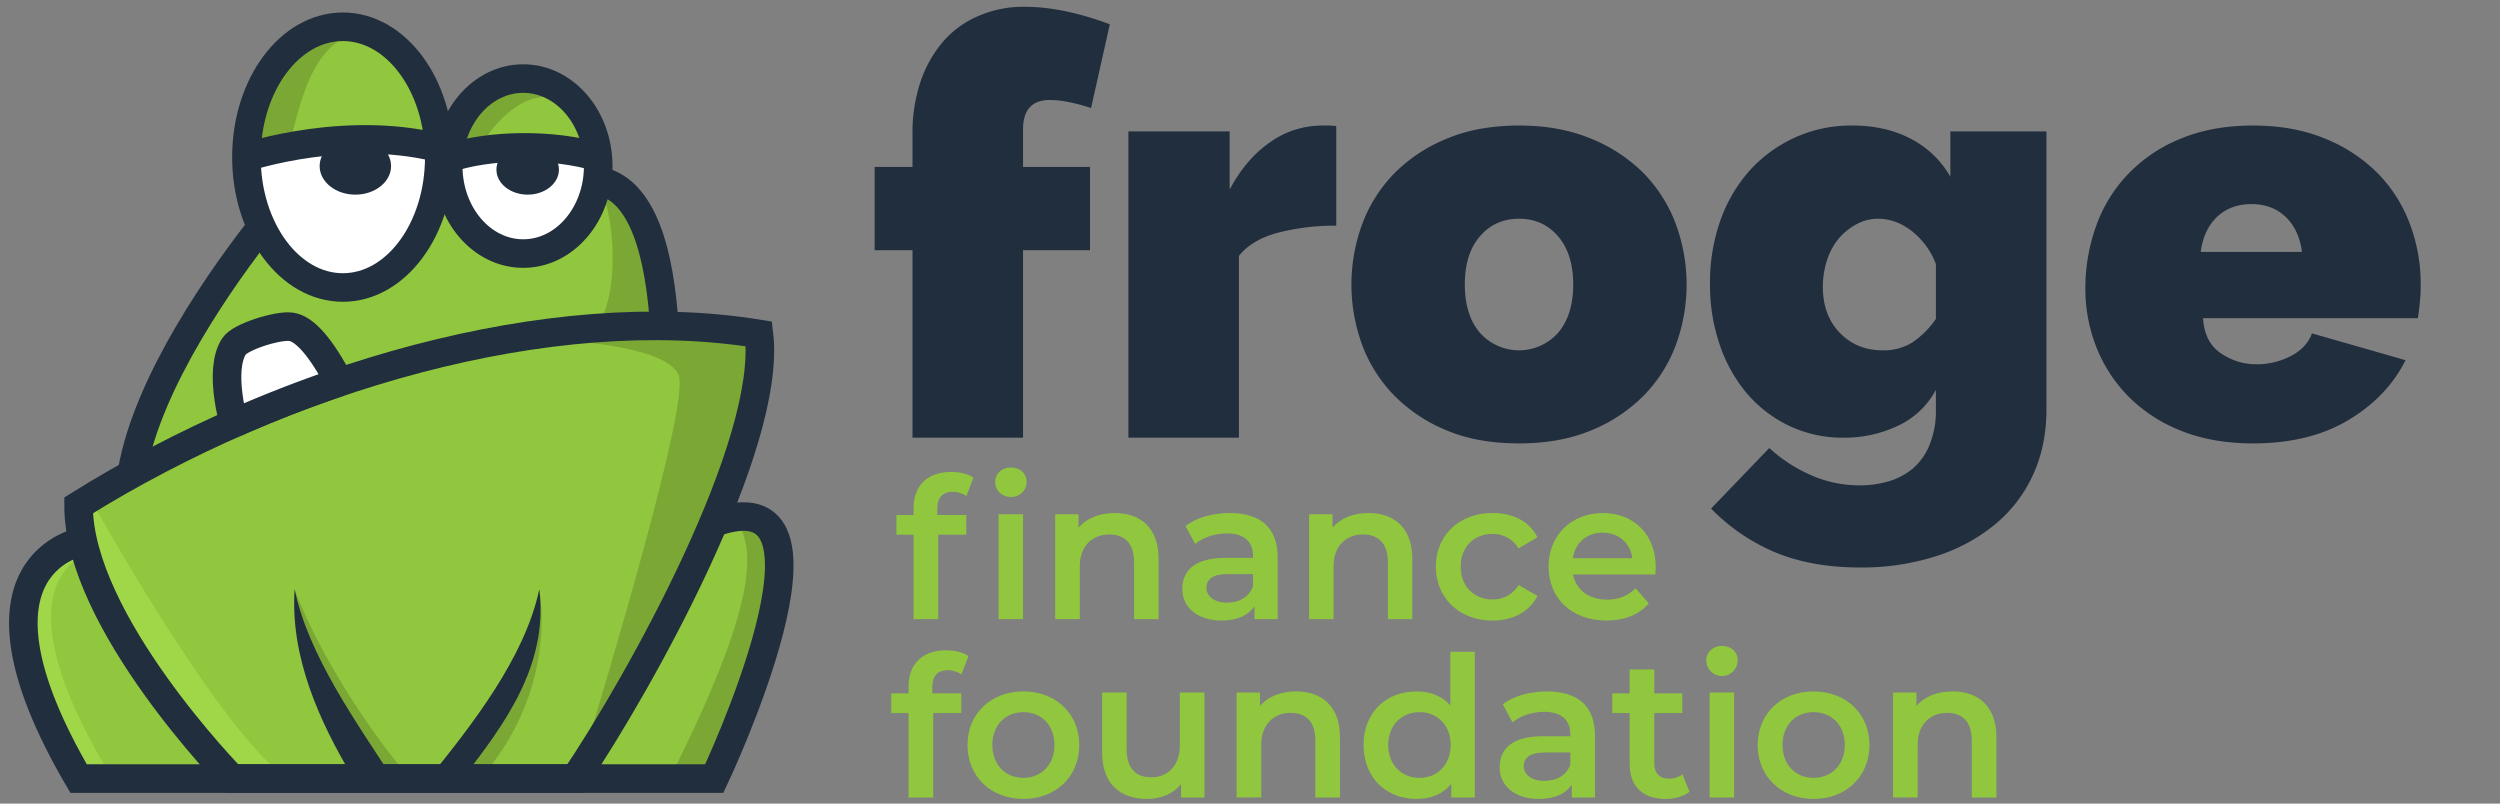 <svg xmlns="http://www.w3.org/2000/svg" viewBox="0 0 1400 450">
  <rect x="0" y="0" width="1400" height="450" fill="#808080" stroke="none"/>
  <g id="fff">
    <g id="Layer_19" data-name="Layer 19">
      <g>
        <path d="M522.1,384.8v3.5h16.2v11H522.6v47.3H508.8V399.3h-9.7v-11h9.7v-3.8c0-12.3,7.4-20.3,21-20.3,4.8,0,9.4,1,12.5,3.2l-3.9,10.3a13.7,13.7,0,0,0-7.6-2.4C525.1,375.3,522.1,378.5,522.1,384.8Z" fill="#91c73e"/>
        <path d="M541.8,417.2c0-17.6,13.2-30,31.3-30s31.3,12.4,31.3,30-13.1,30.2-31.3,30.2S541.8,434.8,541.8,417.2Zm48.7,0c0-11.2-7.4-18.4-17.4-18.4s-17.4,7.2-17.4,18.4,7.5,18.4,17.4,18.4S590.5,428.4,590.5,417.2Z" fill="#91c73e"/>
        <path d="M674.5,387.8v58.8H661.4v-7.5c-4.4,5.4-11.3,8.3-18.9,8.3-15.1,0-25.3-8.3-25.3-26V387.8h13.7v31.7c0,10.7,5.1,15.8,13.8,15.8s16-6,16-17.8V387.8Z" fill="#91c73e"/>
        <path d="M750.4,412.9v33.7H736.6V414.7c0-10.5-5.1-15.5-13.9-15.5s-16.4,5.9-16.4,17.7v29.7H692.5V387.8h13.1v7.6c4.5-5.4,11.7-8.2,20.2-8.2C739.9,387.2,750.4,395.2,750.4,412.9Z" fill="#91c73e"/>
        <path d="M825.9,365v81.6H812.7V439c-4.6,5.6-11.4,8.4-19.4,8.4-17.1,0-29.7-11.9-29.7-30.2s12.6-30,29.7-30c7.6,0,14.3,2.5,18.9,7.9V365Zm-13.5,52.2c0-11.2-7.6-18.4-17.5-18.4s-17.5,7.2-17.5,18.4,7.6,18.4,17.5,18.4S812.4,428.4,812.4,417.2Z" fill="#91c73e"/>
        <path d="M893.2,412.2v34.4h-13v-7.2c-3.3,5.1-9.7,8-18.5,8-13.4,0-21.9-7.4-21.9-17.6s6.6-17.5,24.4-17.5h15.2v-.9c0-8-4.8-12.8-14.6-12.8-6.6,0-13.4,2.2-17.8,5.9l-5.4-10.1c6.2-4.8,15.4-7.2,24.8-7.2C883.4,387.2,893.2,395.2,893.2,412.2Zm-13.8,16v-6.8H865.2c-9.3,0-11.9,3.5-11.9,7.8s4.2,8.1,11.3,8.1S877.1,434.3,879.4,428.2Z" fill="#91c73e"/>
        <path d="M946.1,443.4c-3.3,2.6-8.3,4-13.2,4-12.9,0-20.3-6.9-20.3-19.8V399.3h-9.7v-11h9.7V374.9h13.8v13.4h15.7v11H926.4v27.9c0,5.7,2.8,8.8,8.1,8.8a12,12,0,0,0,7.7-2.4Z" fill="#91c73e"/>
        <path d="M955.5,369.9c0-4.6,3.8-8.2,8.8-8.2s8.8,3.4,8.8,7.9a8.8,8.8,0,0,1-17.6.3Zm1.9,17.9h13.7v58.8H957.4Z" fill="#91c73e"/>
        <path d="M984.3,417.2c0-17.6,13.2-30,31.3-30s31.3,12.4,31.3,30-13.1,30.2-31.3,30.2S984.3,434.8,984.3,417.2Zm48.8,0c0-11.2-7.5-18.4-17.5-18.4s-17.4,7.2-17.4,18.4,7.5,18.4,17.4,18.4S1033.1,428.4,1033.1,417.2Z" fill="#91c73e"/>
        <path d="M1118,412.9v33.7h-13.8V414.7c0-10.5-5.1-15.5-13.9-15.5s-16.4,5.9-16.4,17.7v29.7h-13.8V387.8h13.1v7.6c4.5-5.4,11.7-8.2,20.3-8.2C1107.5,387.2,1118,395.2,1118,412.9Z" fill="#91c73e"/>
      </g>
      <g>
        <path d="M532.6,264.3c4.8,0,9.4,1,12.5,3.2l-3.9,10.3a13.7,13.7,0,0,0-7.6-2.4c-5.7,0-8.7,3.2-8.7,9.5v3.5h16.2v11H525.4v47.3H511.6V299.4H502v-11h9.6v-3.7C511.6,272.3,519,264.3,532.6,264.3Zm24.7,5.7c0-4.6,3.7-8.2,8.8-8.2s8.8,3.4,8.8,7.9a8.5,8.5,0,0,1-8.8,8.6C561,278.3,557.3,274.6,557.3,270Zm1.9,18h13.7v58.7H559.2Z" fill="#91c73e"/>
        <path d="M648.8,313v33.7H635.1V314.8c0-10.5-5.2-15.5-14-15.5s-16.4,5.9-16.4,17.7v29.7H590.9V288H604v7.5c4.5-5.3,11.7-8.2,20.3-8.2C638.4,287.3,648.8,295.3,648.8,313Z" fill="#91c73e"/>
        <path d="M715.5,312.3v34.4h-13v-7.2c-3.3,5.1-9.7,8-18.5,8-13.4,0-21.9-7.4-21.9-17.6s6.6-17.5,24.4-17.5h15.2v-.9c0-8-4.8-12.8-14.6-12.8-6.6,0-13.4,2.2-17.8,5.9l-5.4-10c6.2-4.9,15.4-7.3,24.8-7.3C705.7,287.3,715.5,295.3,715.5,312.3Zm-13.8,16v-6.8H687.5c-9.3,0-11.9,3.5-11.9,7.8s4.2,8.2,11.3,8.2S699.4,334.4,701.7,328.3Z" fill="#91c73e"/>
        <path d="M790.9,313v33.7H777.2V314.8c0-10.5-5.2-15.5-14-15.5s-16.4,5.9-16.4,17.7v29.7H733.1V288h13.1v7.5c4.5-5.3,11.6-8.2,20.2-8.2C780.5,287.3,790.9,295.3,790.9,313Z" fill="#91c73e"/>
        <path d="M804.1,317.3c0-17.6,13.2-30,31.8-30,11.5,0,20.6,4.7,25.1,13.6l-10.6,6.2a16.6,16.6,0,0,0-14.6-8.1c-10.1,0-17.8,7-17.8,18.3s7.7,18.4,17.8,18.4a16.6,16.6,0,0,0,14.6-8.1l10.6,6.1c-4.5,8.8-13.6,13.8-25.1,13.8C817.3,347.5,804.1,334.9,804.1,317.3Z" fill="#91c73e"/>
        <path d="M927,321.7H880.9c1.7,8.6,8.8,14.1,19,14.1,6.6,0,11.8-2.1,16-6.4l7.4,8.5c-5.3,6.3-13.6,9.6-23.7,9.6-19.7,0-32.4-12.7-32.4-30.2s12.8-30,30.3-30,29.7,12,29.7,30.4C927.2,318.8,927.1,320.4,927,321.7Zm-46.2-9.1h33.3c-1.1-8.5-7.6-14.3-16.6-14.3S882.1,304,880.8,312.6Z" fill="#91c73e"/>
      </g>
      <g>
        <path d="M511,245.1v-105H489.8V93.5H511V74.9a89.9,89.9,0,0,1,4.5-29.2,68.4,68.4,0,0,1,12.7-22.5A54.5,54.5,0,0,1,548,8.9a63.3,63.3,0,0,1,25.9-5.1c14.3,0,30.2,3.3,47.6,9.8L611,60.5a93.4,93.4,0,0,0-11.9-3.2A53.5,53.5,0,0,0,587.9,56c-10,0-15,5.5-15,16.6V93.5h37.5v46.6H572.9v105Z" fill="#212e3e"/>
        <path d="M748.3,126.4a126.7,126.7,0,0,0-32.6,3.9c-9.8,2.6-17.1,7-21.9,13V245.1H631.9V73.6h56.7v32.6c6.1-11.5,13.7-20.4,22.7-26.6a50.4,50.4,0,0,1,29.2-9.3,59.2,59.2,0,0,1,7.8.3Z" fill="#212e3e"/>
        <path d="M850.7,248.3c-15.5,0-29-2.4-40.6-7.3a87.6,87.6,0,0,1-29.4-19.6,80.6,80.6,0,0,1-17.9-28.3,97.9,97.9,0,0,1,0-67.5,81,81,0,0,1,17.9-28.4,87.4,87.4,0,0,1,29.4-19.5c11.6-4.9,25.1-7.4,40.6-7.4s28.6,2.5,40.4,7.4a87.8,87.8,0,0,1,29.5,19.5,81,81,0,0,1,17.9,28.4,97.9,97.9,0,0,1,0,67.5,80.6,80.6,0,0,1-17.9,28.3A88,88,0,0,1,891.1,241C879.3,245.9,865.9,248.3,850.7,248.3Zm-30.4-89c0,11.5,2.9,20.6,8.5,27.1a29.3,29.3,0,0,0,43.7,0c5.6-6.5,8.5-15.6,8.5-27.1s-2.9-20.5-8.5-27-12.9-9.8-21.8-9.8-16.2,3.2-21.9,9.8S820.3,147.8,820.3,159.3Z" fill="#212e3e"/>
        <path d="M1032.2,245.1a69.5,69.5,0,0,1-30.4-6.7,71.2,71.2,0,0,1-23.7-18.3A82.7,82.7,0,0,1,963,192.9a103,103,0,0,1-5.4-33.9,104.1,104.1,0,0,1,5.8-35.5,84.2,84.2,0,0,1,16.5-28.1A77.4,77.4,0,0,1,1005.2,77a76.1,76.1,0,0,1,32.2-6.7c12.4,0,23.3,2.5,32.6,7.4A53.6,53.6,0,0,1,1092.2,99V73.6H1146V229.4c0,13.5-2.5,25.6-7.5,36.5a78.1,78.1,0,0,1-21.2,27.7,99,99,0,0,1-32.9,17.8,136.7,136.7,0,0,1-42.7,6.4c-18.3,0-34.1-2.9-47.6-8.5a109.3,109.3,0,0,1-35.9-24.5l32.6-33.9a85.9,85.9,0,0,0,22.7,14.9,67.3,67.3,0,0,0,28.2,6,57,57,0,0,0,16.1-2.3,38.1,38.1,0,0,0,13.6-7.3,34.4,34.4,0,0,0,9.2-13.2,50.5,50.5,0,0,0,3.5-19.6V218.3a46,46,0,0,1-21.4,20.2A69.9,69.9,0,0,1,1032.2,245.1Zm22.2-48.9a30.8,30.8,0,0,0,16.5-4.4,51.5,51.5,0,0,0,13.2-13.2V147.9a42.6,42.6,0,0,0-13.6-18.6c-5.9-4.5-12.2-6.8-18.7-6.8a24.6,24.6,0,0,0-12.2,3.1,34,34,0,0,0-10,8.1,36,36,0,0,0-6.5,12.1,48.2,48.2,0,0,0-2.3,14.8c0,10.7,3.2,19.3,9.5,25.8S1044.6,196.2,1054.4,196.2Z" fill="#212e3e"/>
        <path d="M1261.7,248.3c-15,0-28.3-2.3-40.1-7a85.5,85.5,0,0,1-29.5-19.1,82.6,82.6,0,0,1-18.1-27.7,89.1,89.1,0,0,1-6.2-32.9,102.9,102.9,0,0,1,6.1-35.2,80.9,80.9,0,0,1,17.9-29,84.5,84.5,0,0,1,29.3-19.7c11.7-4.9,25.2-7.4,40.6-7.4s28.7,2.5,40.5,7.4a87.8,87.8,0,0,1,29.5,19.5,81,81,0,0,1,17.9,28.4,95.7,95.7,0,0,1,6,33.7,84.8,84.8,0,0,1-.5,10c-.3,3.3-.7,6.3-1.1,8.9H1233.7c.6,9.2,4,15.7,10.1,19.7a34.8,34.8,0,0,0,19.9,6.1,41.1,41.1,0,0,0,19.1-4.6c5.9-3,9.9-7.3,11.9-12.7l52.4,15q-10.3,20.6-32.1,33.6T1261.7,248.3Zm27.4-107.2c-1.1-8.3-4.1-14.8-9.1-19.6s-11.4-7.2-19.2-7.2-14.3,2.4-19.3,7.2-8,11.3-9.1,19.6Z" fill="#212e3e"/>
      </g>
    </g>
    <g id="Layer_20" data-name="Layer 20">
      <path d="M410,284c60.2-.9-9,152-9,152H44c-31.5-81.4-38.6-95.1-4-136l30-35,75-142C109.8,15.6,230-40.1,250,93c7.4-74.7,93-59.8,84,7,35.1,4.1,37,82,37,82l54,5Z" fill="#91c73e"/>
      <path d="M321,191c28.4,2.6,54.4,8.1,59,19,6.4,15.2-38.9,166.5-57,226,0,0,108.5-167,102-249l-54-5s.1-72-37-80C346.6,118.7,349.3,189.4,321,191Z" fill="#7ba835"/>
      <path d="M411,290c13.7,16.3,12.2,50.1-36,146h26S472.3,278.8,411,290Z" fill="#7ba835"/>
      <path d="M302,330c-2.8,37.3-42.9,96.9-50,106h17C304.2,396,305.6,351.1,302,330Z" fill="#7ba835"/>
      <path d="M205,436h25c-15.7-16.9-49.3-64-65-106C163.9,355.8,189.6,414.3,205,436Z" fill="#7ba835"/>
      <path d="M161,436C122.2,409.3,51,280,51,280c-26,42.8,79,156,79,156Z" fill="#9fd748"/>
      <path d="M44,436H63C9.1,348.1,30.3,318.5,48,310-4.1,308.9,8.5,376.6,44,436Z" fill="#9fd748"/>
      <path d="M44,283c115.1-71.8,263.9-115.1,381-96,7.5,62-66.6,195-103,249H130S43.9,348.1,44,283Z" fill="none" stroke="#212e3e" stroke-miterlimit="2" stroke-width="16"/>
      <path d="M47,303s-74.3,11-3,133H400s82.5-174.2-1-143" fill="none" stroke="#212e3e" stroke-miterlimit="2" stroke-width="16"/>
      <path d="M165,330c7.6,36.9,34.8,74.8,55,106h20c24-29.6,54-67.8,62-106,5.3,42.8-20,76.3-43,106H198C178.9,404.3,162.4,367.8,165,330Z" fill="#212e3e"/>
      <path d="M74,264c8.7-50.5,51.1-110,74-139,21-26.6,144.2-30.1,186-24,26.6,3.9,35.4,42.5,38,81" fill="none" stroke="#212e3e" stroke-miterlimit="10" stroke-width="16"/>
      <path id="tooth" d="M131,237c19.4-8.6,39-16.2,59-23-10.3-19.7-19.5-30-27-31s-28.6,5.6-32,11C122.3,207.6,131,237,131,237Z" fill="#fff" stroke="#212e3e" stroke-miterlimit="1" stroke-width="16"/>
      <path id="lid-dk-right" d="M324,60c-32.6-21.7-56,24-56,24l-17,4C251,58,285.9,22.2,324,60Z" fill="#7ba835"/>
      <path id="lid-dk-left" d="M205.1,17c-29.8,4.3-36.1,37.7-43.2,64.9A210.6,210.6,0,0,0,138,87.6C136.1,48.5,160.8,7.4,205.1,17Z" fill="#7ba835"/>
      <path d="M334.6,87l-83.3.8C245.2,158.1,341.7,157,334.6,87Z" fill="#fff"/>
      <path d="M245.7,80,138,85.1C137.5,184.8,252.1,181.4,245.7,80Z" fill="#fff"/>
      <ellipse cx="199" cy="93" rx="20" ry="16" fill="#212e3e"/>
      <ellipse cx="295.5" cy="95" rx="17.5" ry="14" fill="#212e3e"/>
      <ellipse cx="192" cy="88" rx="54" ry="73" fill="none" stroke="#212e3e" stroke-miterlimit="10" stroke-width="16"/>
      <ellipse cx="293" cy="93" rx="42" ry="49" fill="none" stroke="#212e3e" stroke-miterlimit="10" stroke-width="16"/>
      <path d="M138,88s58.3-19.4,112-4v5c24-8.5,60.6-8.4,85-1" fill="none" stroke="#212e3e" stroke-miterlimit="10" stroke-width="16"/>
    </g>
  </g>
</svg>
